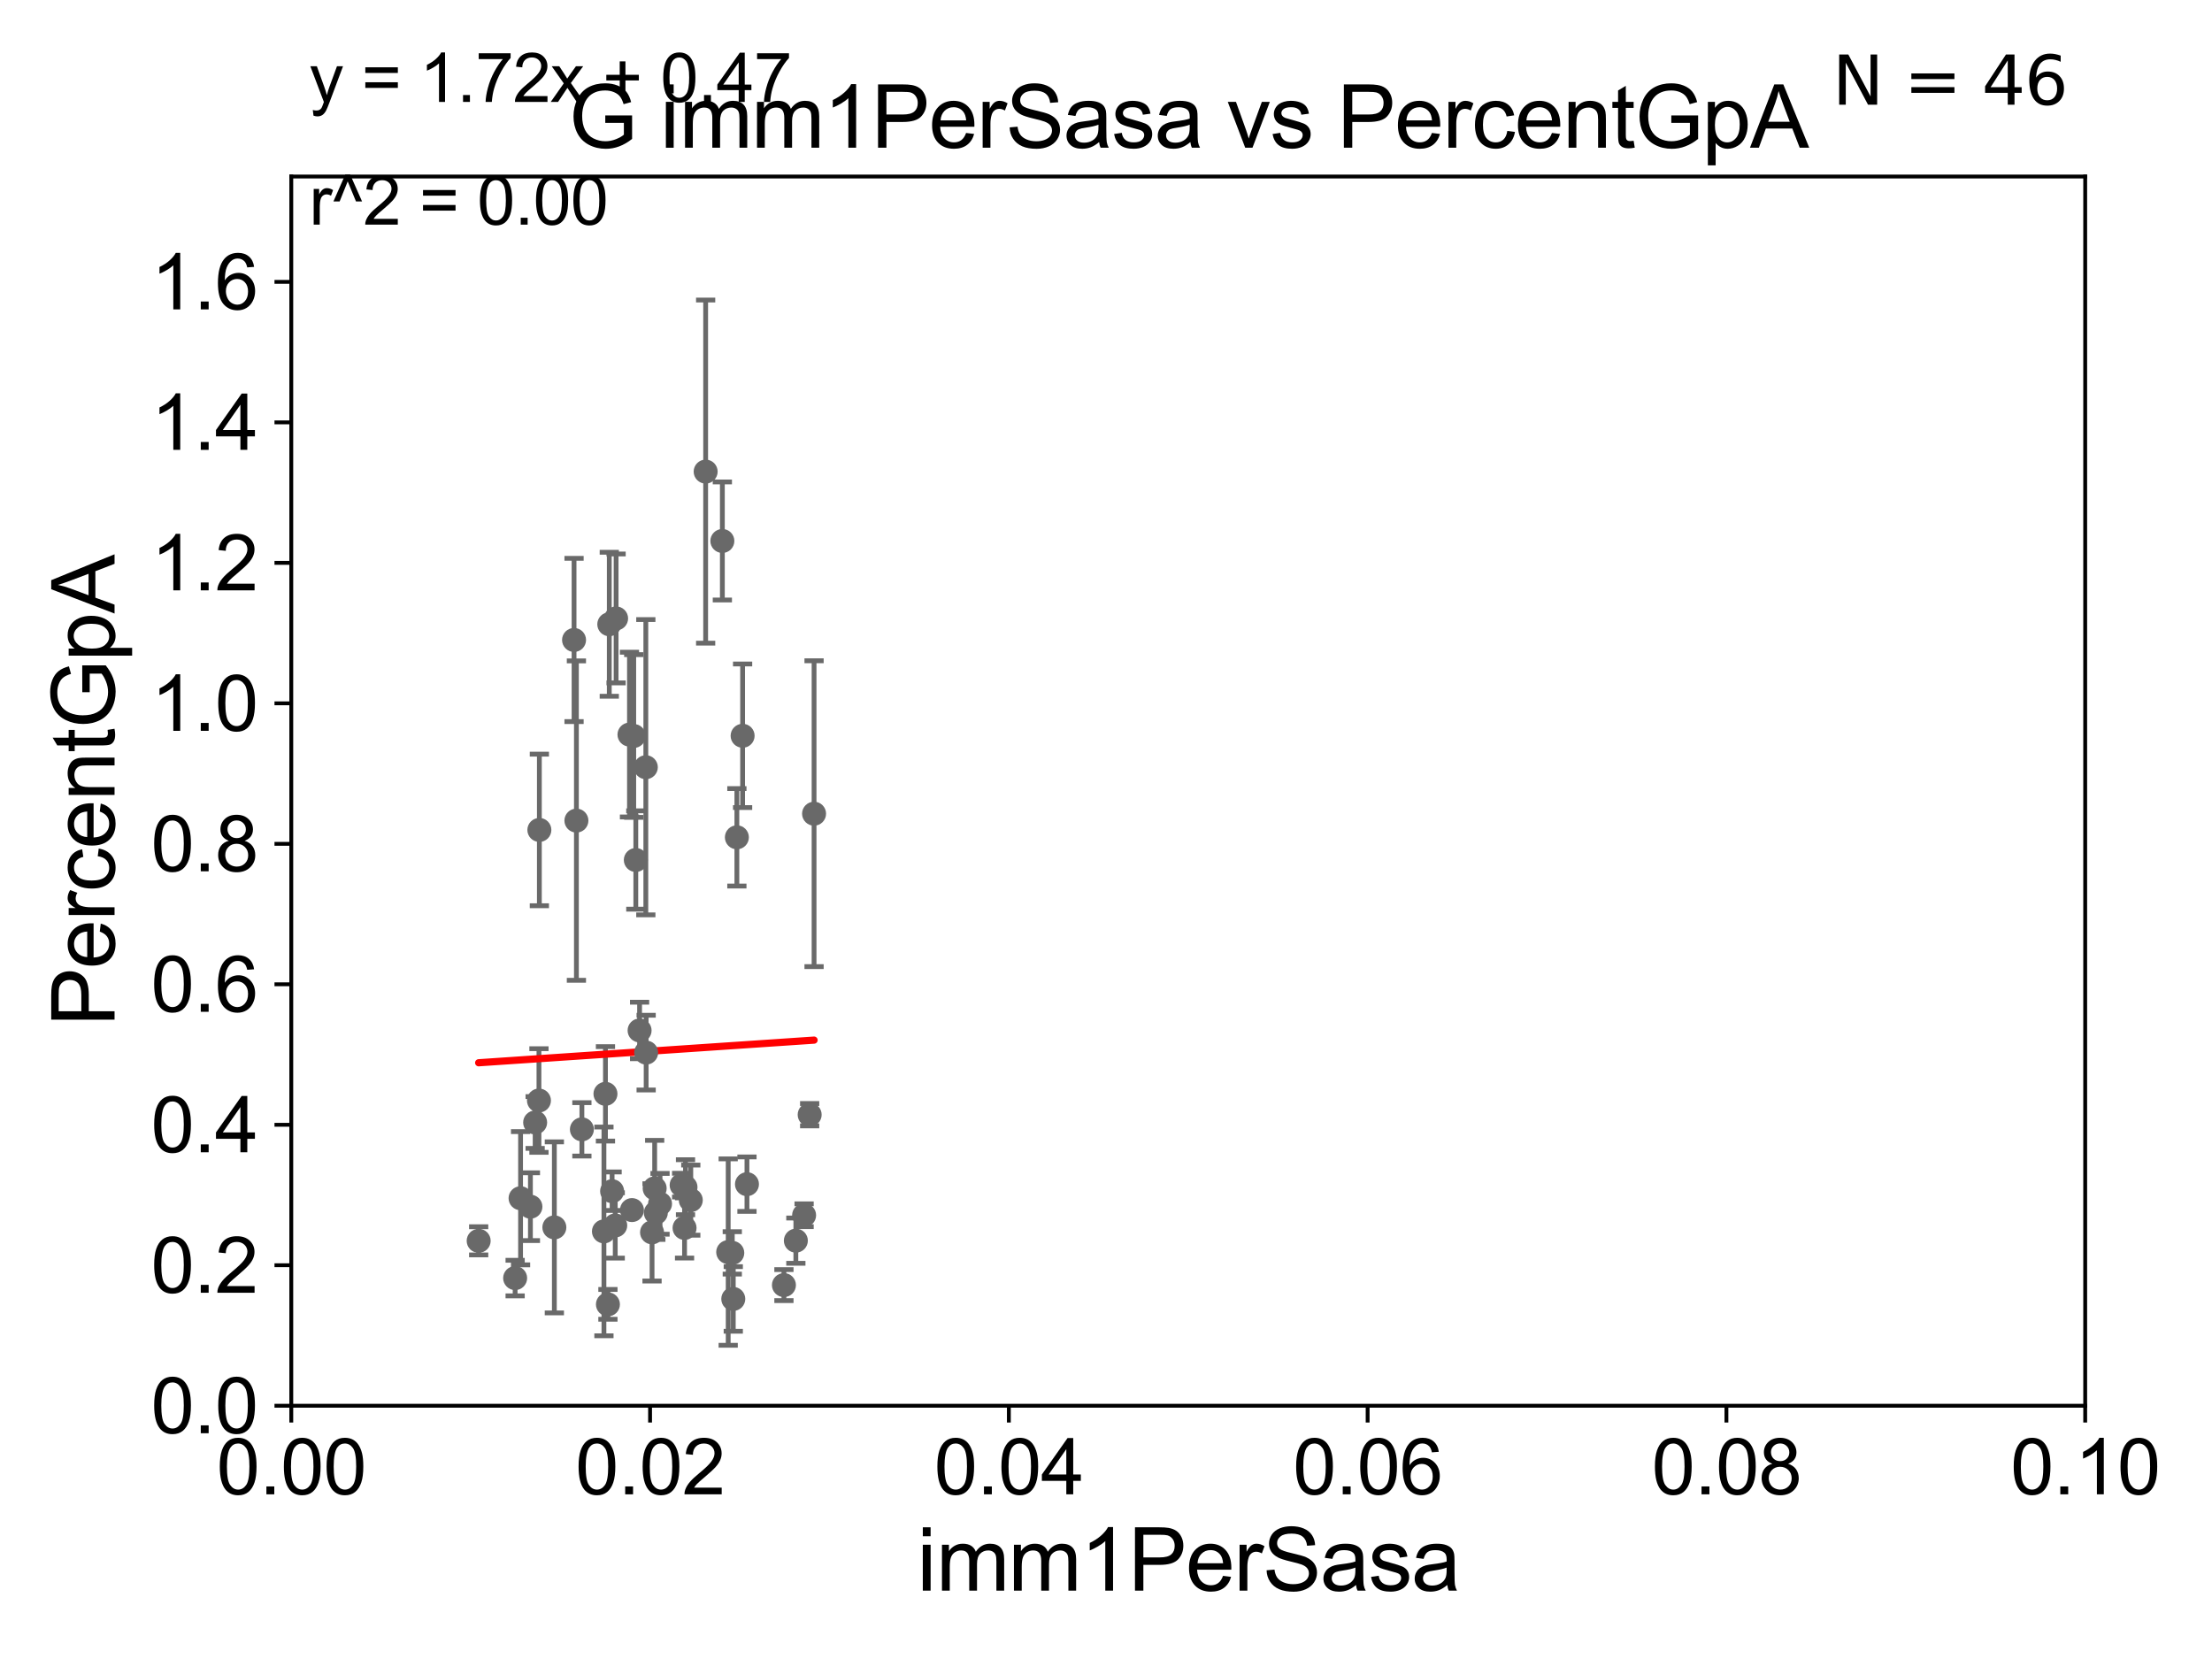 <?xml version="1.0" encoding="utf-8" standalone="no"?>
<!DOCTYPE svg PUBLIC "-//W3C//DTD SVG 1.1//EN"
  "http://www.w3.org/Graphics/SVG/1.1/DTD/svg11.dtd">
<svg xmlns:xlink="http://www.w3.org/1999/xlink" width="460.8pt" height="345.6pt" viewBox="0 0 460.8 345.6" xmlns="http://www.w3.org/2000/svg" version="1.1">
 <defs>
  <style type="text/css">*{stroke-linejoin: round; stroke-linecap: butt}</style>
 </defs>
 <g id="figure_1">
  <g id="patch_1">
   <path d="M 0 345.6 
L 460.8 345.6 
L 460.8 0 
L 0 0 
z
" style="fill: #ffffff"/>
  </g>
  <g id="axes_1">
   <g id="patch_2">
    <path d="M 60.68 292.84 
L 434.385 292.84 
L 434.385 36.775 
L 60.68 36.775 
z
" style="fill: #ffffff"/>
   </g>
   <g id="PathCollection_1">
    <defs>
     <path id="mc7052977a9" d="M 0 1.118 
C 0.297 1.118 0.581 1 0.791 0.791 
C 1 0.581 1.118 0.297 1.118 0 
C 1.118 -0.297 1 -0.581 0.791 -0.791 
C 0.581 -1 0.297 -1.118 0 -1.118 
C -0.297 -1.118 -0.581 -1 -0.791 -0.791 
C -1 -0.581 -1.118 -0.297 -1.118 0 
C -1.118 0.297 -1 0.581 -0.791 0.791 
C -0.581 1 -0.297 1.118 0 1.118 
z
" style="stroke: #696969"/>
    </defs>
    <g clip-path="url(#pa4dd2390b0)">
     <use xlink:href="#mc7052977a9" x="165.791" y="258.452" style="fill: #696969; stroke: #696969"/>
     <use xlink:href="#mc7052977a9" x="137.498" y="250.776" style="fill: #696969; stroke: #696969"/>
     <use xlink:href="#mc7052977a9" x="128.166" y="255.283" style="fill: #696969; stroke: #696969"/>
     <use xlink:href="#mc7052977a9" x="127.513" y="248.15" style="fill: #696969; stroke: #696969"/>
     <use xlink:href="#mc7052977a9" x="142.605" y="255.803" style="fill: #696969; stroke: #696969"/>
     <use xlink:href="#mc7052977a9" x="131.646" y="252.081" style="fill: #696969; stroke: #696969"/>
     <use xlink:href="#mc7052977a9" x="153.505" y="174.428" style="fill: #696969; stroke: #696969"/>
     <use xlink:href="#mc7052977a9" x="134.605" y="219.277" style="fill: #696969; stroke: #696969"/>
     <use xlink:href="#mc7052977a9" x="152.548" y="261.002" style="fill: #696969; stroke: #696969"/>
     <use xlink:href="#mc7052977a9" x="152.755" y="270.59" style="fill: #696969; stroke: #696969"/>
     <use xlink:href="#mc7052977a9" x="120.077" y="170.946" style="fill: #696969; stroke: #696969"/>
     <use xlink:href="#mc7052977a9" x="111.481" y="233.836" style="fill: #696969; stroke: #696969"/>
     <use xlink:href="#mc7052977a9" x="136.621" y="252.65" style="fill: #696969; stroke: #696969"/>
     <use xlink:href="#mc7052977a9" x="107.312" y="266.248" style="fill: #696969; stroke: #696969"/>
     <use xlink:href="#mc7052977a9" x="125.811" y="256.522" style="fill: #696969; stroke: #696969"/>
     <use xlink:href="#mc7052977a9" x="110.496" y="251.376" style="fill: #696969; stroke: #696969"/>
     <use xlink:href="#mc7052977a9" x="169.585" y="169.507" style="fill: #696969; stroke: #696969"/>
     <use xlink:href="#mc7052977a9" x="108.443" y="249.613" style="fill: #696969; stroke: #696969"/>
     <use xlink:href="#mc7052977a9" x="143.904" y="250.009" style="fill: #696969; stroke: #696969"/>
     <use xlink:href="#mc7052977a9" x="151.697" y="260.834" style="fill: #696969; stroke: #696969"/>
     <use xlink:href="#mc7052977a9" x="126.128" y="227.866" style="fill: #696969; stroke: #696969"/>
     <use xlink:href="#mc7052977a9" x="163.307" y="267.707" style="fill: #696969; stroke: #696969"/>
     <use xlink:href="#mc7052977a9" x="112.274" y="229.259" style="fill: #696969; stroke: #696969"/>
     <use xlink:href="#mc7052977a9" x="142.803" y="247.319" style="fill: #696969; stroke: #696969"/>
     <use xlink:href="#mc7052977a9" x="126.642" y="271.722" style="fill: #696969; stroke: #696969"/>
     <use xlink:href="#mc7052977a9" x="128.345" y="128.83" style="fill: #696969; stroke: #696969"/>
     <use xlink:href="#mc7052977a9" x="131.131" y="153.029" style="fill: #696969; stroke: #696969"/>
     <use xlink:href="#mc7052977a9" x="119.586" y="133.316" style="fill: #696969; stroke: #696969"/>
     <use xlink:href="#mc7052977a9" x="134.537" y="159.824" style="fill: #696969; stroke: #696969"/>
     <use xlink:href="#mc7052977a9" x="167.51" y="253.157" style="fill: #696969; stroke: #696969"/>
     <use xlink:href="#mc7052977a9" x="99.715" y="258.487" style="fill: #696969; stroke: #696969"/>
     <use xlink:href="#mc7052977a9" x="155.606" y="246.685" style="fill: #696969; stroke: #696969"/>
     <use xlink:href="#mc7052977a9" x="112.36" y="172.893" style="fill: #696969; stroke: #696969"/>
     <use xlink:href="#mc7052977a9" x="132.019" y="153.321" style="fill: #696969; stroke: #696969"/>
     <use xlink:href="#mc7052977a9" x="136.379" y="247.556" style="fill: #696969; stroke: #696969"/>
     <use xlink:href="#mc7052977a9" x="135.833" y="256.723" style="fill: #696969; stroke: #696969"/>
     <use xlink:href="#mc7052977a9" x="141.998" y="246.885" style="fill: #696969; stroke: #696969"/>
     <use xlink:href="#mc7052977a9" x="168.668" y="232.212" style="fill: #696969; stroke: #696969"/>
     <use xlink:href="#mc7052977a9" x="121.22" y="235.267" style="fill: #696969; stroke: #696969"/>
     <use xlink:href="#mc7052977a9" x="154.699" y="153.276" style="fill: #696969; stroke: #696969"/>
     <use xlink:href="#mc7052977a9" x="126.925" y="130.045" style="fill: #696969; stroke: #696969"/>
     <use xlink:href="#mc7052977a9" x="150.48" y="112.694" style="fill: #696969; stroke: #696969"/>
     <use xlink:href="#mc7052977a9" x="133.238" y="214.664" style="fill: #696969; stroke: #696969"/>
     <use xlink:href="#mc7052977a9" x="132.452" y="179.153" style="fill: #696969; stroke: #696969"/>
     <use xlink:href="#mc7052977a9" x="115.482" y="255.685" style="fill: #696969; stroke: #696969"/>
     <use xlink:href="#mc7052977a9" x="147" y="98.244" style="fill: #696969; stroke: #696969"/>
    </g>
   </g>
   <g id="matplotlib.axis_1">
    <g id="xtick_1">
     <g id="line2d_1">
      <defs>
       <path id="mb990fdc029" d="M 0 0 
L 0 3.5 
" style="stroke: #000000; stroke-width: 0.8"/>
      </defs>
      <g>
       <use xlink:href="#mb990fdc029" x="60.68" y="292.84" style="stroke: #000000; stroke-width: 0.8"/>
      </g>
     </g>
     <g id="text_1">
      <!-- 0.00 -->
      <g transform="translate(45.111 311.293)scale(0.16 -0.16)">
       <defs>
        <path id="ArialMT-30" d="M 266 2259 
Q 266 3072 433 3567 
Q 600 4063 929 4331 
Q 1259 4600 1759 4600 
Q 2128 4600 2406 4451 
Q 2684 4303 2865 4023 
Q 3047 3744 3150 3342 
Q 3253 2941 3253 2259 
Q 3253 1453 3087 958 
Q 2922 463 2592 192 
Q 2263 -78 1759 -78 
Q 1097 -78 719 397 
Q 266 969 266 2259 
z
M 844 2259 
Q 844 1131 1108 757 
Q 1372 384 1759 384 
Q 2147 384 2411 759 
Q 2675 1134 2675 2259 
Q 2675 3391 2411 3762 
Q 2147 4134 1753 4134 
Q 1366 4134 1134 3806 
Q 844 3388 844 2259 
z
" transform="scale(0.016)"/>
        <path id="ArialMT-2e" d="M 581 0 
L 581 641 
L 1222 641 
L 1222 0 
L 581 0 
z
" transform="scale(0.016)"/>
       </defs>
       <use xlink:href="#ArialMT-30"/>
       <use xlink:href="#ArialMT-2e" x="55.615"/>
       <use xlink:href="#ArialMT-30" x="83.398"/>
       <use xlink:href="#ArialMT-30" x="139.014"/>
      </g>
     </g>
    </g>
    <g id="xtick_2">
     <g id="line2d_2">
      <g>
       <use xlink:href="#mb990fdc029" x="135.421" y="292.84" style="stroke: #000000; stroke-width: 0.8"/>
      </g>
     </g>
     <g id="text_2">
      <!-- 0.02 -->
      <g transform="translate(119.852 311.293)scale(0.16 -0.16)">
       <defs>
        <path id="ArialMT-32" d="M 3222 541 
L 3222 0 
L 194 0 
Q 188 203 259 391 
Q 375 700 629 1000 
Q 884 1300 1366 1694 
Q 2113 2306 2375 2664 
Q 2638 3022 2638 3341 
Q 2638 3675 2398 3904 
Q 2159 4134 1775 4134 
Q 1369 4134 1125 3890 
Q 881 3647 878 3216 
L 300 3275 
Q 359 3922 746 4261 
Q 1134 4600 1788 4600 
Q 2447 4600 2831 4234 
Q 3216 3869 3216 3328 
Q 3216 3053 3103 2787 
Q 2991 2522 2730 2228 
Q 2469 1934 1863 1422 
Q 1356 997 1212 845 
Q 1069 694 975 541 
L 3222 541 
z
" transform="scale(0.016)"/>
       </defs>
       <use xlink:href="#ArialMT-30"/>
       <use xlink:href="#ArialMT-2e" x="55.615"/>
       <use xlink:href="#ArialMT-30" x="83.398"/>
       <use xlink:href="#ArialMT-32" x="139.014"/>
      </g>
     </g>
    </g>
    <g id="xtick_3">
     <g id="line2d_3">
      <g>
       <use xlink:href="#mb990fdc029" x="210.162" y="292.84" style="stroke: #000000; stroke-width: 0.8"/>
      </g>
     </g>
     <g id="text_3">
      <!-- 0.04 -->
      <g transform="translate(194.593 311.293)scale(0.16 -0.16)">
       <defs>
        <path id="ArialMT-34" d="M 2069 0 
L 2069 1097 
L 81 1097 
L 81 1613 
L 2172 4581 
L 2631 4581 
L 2631 1613 
L 3250 1613 
L 3250 1097 
L 2631 1097 
L 2631 0 
L 2069 0 
z
M 2069 1613 
L 2069 3678 
L 634 1613 
L 2069 1613 
z
" transform="scale(0.016)"/>
       </defs>
       <use xlink:href="#ArialMT-30"/>
       <use xlink:href="#ArialMT-2e" x="55.615"/>
       <use xlink:href="#ArialMT-30" x="83.398"/>
       <use xlink:href="#ArialMT-34" x="139.014"/>
      </g>
     </g>
    </g>
    <g id="xtick_4">
     <g id="line2d_4">
      <g>
       <use xlink:href="#mb990fdc029" x="284.903" y="292.84" style="stroke: #000000; stroke-width: 0.8"/>
      </g>
     </g>
     <g id="text_4">
      <!-- 0.06 -->
      <g transform="translate(269.334 311.293)scale(0.16 -0.16)">
       <defs>
        <path id="ArialMT-36" d="M 3184 3459 
L 2625 3416 
Q 2550 3747 2413 3897 
Q 2184 4138 1850 4138 
Q 1581 4138 1378 3988 
Q 1113 3794 959 3422 
Q 806 3050 800 2363 
Q 1003 2672 1297 2822 
Q 1591 2972 1913 2972 
Q 2475 2972 2870 2558 
Q 3266 2144 3266 1488 
Q 3266 1056 3080 686 
Q 2894 316 2569 119 
Q 2244 -78 1831 -78 
Q 1128 -78 684 439 
Q 241 956 241 2144 
Q 241 3472 731 4075 
Q 1159 4600 1884 4600 
Q 2425 4600 2770 4297 
Q 3116 3994 3184 3459 
z
M 888 1484 
Q 888 1194 1011 928 
Q 1134 663 1356 523 
Q 1578 384 1822 384 
Q 2178 384 2434 671 
Q 2691 959 2691 1453 
Q 2691 1928 2437 2201 
Q 2184 2475 1800 2475 
Q 1419 2475 1153 2201 
Q 888 1928 888 1484 
z
" transform="scale(0.016)"/>
       </defs>
       <use xlink:href="#ArialMT-30"/>
       <use xlink:href="#ArialMT-2e" x="55.615"/>
       <use xlink:href="#ArialMT-30" x="83.398"/>
       <use xlink:href="#ArialMT-36" x="139.014"/>
      </g>
     </g>
    </g>
    <g id="xtick_5">
     <g id="line2d_5">
      <g>
       <use xlink:href="#mb990fdc029" x="359.644" y="292.84" style="stroke: #000000; stroke-width: 0.8"/>
      </g>
     </g>
     <g id="text_5">
      <!-- 0.08 -->
      <g transform="translate(344.075 311.293)scale(0.16 -0.16)">
       <defs>
        <path id="ArialMT-38" d="M 1131 2484 
Q 781 2613 612 2850 
Q 444 3088 444 3419 
Q 444 3919 803 4259 
Q 1163 4600 1759 4600 
Q 2359 4600 2725 4251 
Q 3091 3903 3091 3403 
Q 3091 3084 2923 2848 
Q 2756 2613 2416 2484 
Q 2838 2347 3058 2040 
Q 3278 1734 3278 1309 
Q 3278 722 2862 322 
Q 2447 -78 1769 -78 
Q 1091 -78 675 323 
Q 259 725 259 1325 
Q 259 1772 486 2073 
Q 713 2375 1131 2484 
z
M 1019 3438 
Q 1019 3113 1228 2906 
Q 1438 2700 1772 2700 
Q 2097 2700 2305 2904 
Q 2513 3109 2513 3406 
Q 2513 3716 2298 3927 
Q 2084 4138 1766 4138 
Q 1444 4138 1231 3931 
Q 1019 3725 1019 3438 
z
M 838 1322 
Q 838 1081 952 856 
Q 1066 631 1291 507 
Q 1516 384 1775 384 
Q 2178 384 2440 643 
Q 2703 903 2703 1303 
Q 2703 1709 2433 1975 
Q 2163 2241 1756 2241 
Q 1359 2241 1098 1978 
Q 838 1716 838 1322 
z
" transform="scale(0.016)"/>
       </defs>
       <use xlink:href="#ArialMT-30"/>
       <use xlink:href="#ArialMT-2e" x="55.615"/>
       <use xlink:href="#ArialMT-30" x="83.398"/>
       <use xlink:href="#ArialMT-38" x="139.014"/>
      </g>
     </g>
    </g>
    <g id="xtick_6">
     <g id="line2d_6">
      <g>
       <use xlink:href="#mb990fdc029" x="434.385" y="292.84" style="stroke: #000000; stroke-width: 0.8"/>
      </g>
     </g>
     <g id="text_6">
      <!-- 0.10 -->
      <g transform="translate(418.816 311.293)scale(0.16 -0.16)">
       <defs>
        <path id="ArialMT-31" d="M 2384 0 
L 1822 0 
L 1822 3584 
Q 1619 3391 1289 3197 
Q 959 3003 697 2906 
L 697 3450 
Q 1169 3672 1522 3987 
Q 1875 4303 2022 4600 
L 2384 4600 
L 2384 0 
z
" transform="scale(0.016)"/>
       </defs>
       <use xlink:href="#ArialMT-30"/>
       <use xlink:href="#ArialMT-2e" x="55.615"/>
       <use xlink:href="#ArialMT-31" x="83.398"/>
       <use xlink:href="#ArialMT-30" x="139.014"/>
      </g>
     </g>
    </g>
    <g id="text_7">
     <!-- imm1PerSasa -->
     <g transform="translate(191.017 331.357)scale(0.18 -0.18)">
      <defs>
       <path id="ArialMT-69" d="M 425 3934 
L 425 4581 
L 988 4581 
L 988 3934 
L 425 3934 
z
M 425 0 
L 425 3319 
L 988 3319 
L 988 0 
L 425 0 
z
" transform="scale(0.016)"/>
       <path id="ArialMT-6d" d="M 422 0 
L 422 3319 
L 925 3319 
L 925 2853 
Q 1081 3097 1340 3245 
Q 1600 3394 1931 3394 
Q 2300 3394 2536 3241 
Q 2772 3088 2869 2813 
Q 3263 3394 3894 3394 
Q 4388 3394 4653 3120 
Q 4919 2847 4919 2278 
L 4919 0 
L 4359 0 
L 4359 2091 
Q 4359 2428 4304 2576 
Q 4250 2725 4106 2815 
Q 3963 2906 3769 2906 
Q 3419 2906 3187 2673 
Q 2956 2441 2956 1928 
L 2956 0 
L 2394 0 
L 2394 2156 
Q 2394 2531 2256 2718 
Q 2119 2906 1806 2906 
Q 1569 2906 1367 2781 
Q 1166 2656 1075 2415 
Q 984 2175 984 1722 
L 984 0 
L 422 0 
z
" transform="scale(0.016)"/>
       <path id="ArialMT-50" d="M 494 0 
L 494 4581 
L 2222 4581 
Q 2678 4581 2919 4538 
Q 3256 4481 3484 4323 
Q 3713 4166 3852 3881 
Q 3991 3597 3991 3256 
Q 3991 2672 3619 2267 
Q 3247 1863 2275 1863 
L 1100 1863 
L 1100 0 
L 494 0 
z
M 1100 2403 
L 2284 2403 
Q 2872 2403 3119 2622 
Q 3366 2841 3366 3238 
Q 3366 3525 3220 3729 
Q 3075 3934 2838 4000 
Q 2684 4041 2272 4041 
L 1100 4041 
L 1100 2403 
z
" transform="scale(0.016)"/>
       <path id="ArialMT-65" d="M 2694 1069 
L 3275 997 
Q 3138 488 2766 206 
Q 2394 -75 1816 -75 
Q 1088 -75 661 373 
Q 234 822 234 1631 
Q 234 2469 665 2931 
Q 1097 3394 1784 3394 
Q 2450 3394 2872 2941 
Q 3294 2488 3294 1666 
Q 3294 1616 3291 1516 
L 816 1516 
Q 847 969 1125 678 
Q 1403 388 1819 388 
Q 2128 388 2347 550 
Q 2566 713 2694 1069 
z
M 847 1978 
L 2700 1978 
Q 2663 2397 2488 2606 
Q 2219 2931 1791 2931 
Q 1403 2931 1139 2672 
Q 875 2413 847 1978 
z
" transform="scale(0.016)"/>
       <path id="ArialMT-72" d="M 416 0 
L 416 3319 
L 922 3319 
L 922 2816 
Q 1116 3169 1280 3281 
Q 1444 3394 1641 3394 
Q 1925 3394 2219 3213 
L 2025 2691 
Q 1819 2813 1613 2813 
Q 1428 2813 1281 2702 
Q 1134 2591 1072 2394 
Q 978 2094 978 1738 
L 978 0 
L 416 0 
z
" transform="scale(0.016)"/>
       <path id="ArialMT-53" d="M 288 1472 
L 859 1522 
Q 900 1178 1048 958 
Q 1197 738 1509 602 
Q 1822 466 2213 466 
Q 2559 466 2825 569 
Q 3091 672 3220 851 
Q 3350 1031 3350 1244 
Q 3350 1459 3225 1620 
Q 3100 1781 2813 1891 
Q 2628 1963 1997 2114 
Q 1366 2266 1113 2400 
Q 784 2572 623 2826 
Q 463 3081 463 3397 
Q 463 3744 659 4045 
Q 856 4347 1234 4503 
Q 1613 4659 2075 4659 
Q 2584 4659 2973 4495 
Q 3363 4331 3572 4012 
Q 3781 3694 3797 3291 
L 3216 3247 
Q 3169 3681 2898 3903 
Q 2628 4125 2100 4125 
Q 1550 4125 1298 3923 
Q 1047 3722 1047 3438 
Q 1047 3191 1225 3031 
Q 1400 2872 2139 2705 
Q 2878 2538 3153 2413 
Q 3553 2228 3743 1945 
Q 3934 1663 3934 1294 
Q 3934 928 3725 604 
Q 3516 281 3123 101 
Q 2731 -78 2241 -78 
Q 1619 -78 1198 103 
Q 778 284 539 648 
Q 300 1013 288 1472 
z
" transform="scale(0.016)"/>
       <path id="ArialMT-61" d="M 2588 409 
Q 2275 144 1986 34 
Q 1697 -75 1366 -75 
Q 819 -75 525 192 
Q 231 459 231 875 
Q 231 1119 342 1320 
Q 453 1522 633 1644 
Q 813 1766 1038 1828 
Q 1203 1872 1538 1913 
Q 2219 1994 2541 2106 
Q 2544 2222 2544 2253 
Q 2544 2597 2384 2738 
Q 2169 2928 1744 2928 
Q 1347 2928 1158 2789 
Q 969 2650 878 2297 
L 328 2372 
Q 403 2725 575 2942 
Q 747 3159 1072 3276 
Q 1397 3394 1825 3394 
Q 2250 3394 2515 3294 
Q 2781 3194 2906 3042 
Q 3031 2891 3081 2659 
Q 3109 2516 3109 2141 
L 3109 1391 
Q 3109 606 3145 398 
Q 3181 191 3288 0 
L 2700 0 
Q 2613 175 2588 409 
z
M 2541 1666 
Q 2234 1541 1622 1453 
Q 1275 1403 1131 1340 
Q 988 1278 909 1158 
Q 831 1038 831 891 
Q 831 666 1001 516 
Q 1172 366 1500 366 
Q 1825 366 2078 508 
Q 2331 650 2450 897 
Q 2541 1088 2541 1459 
L 2541 1666 
z
" transform="scale(0.016)"/>
       <path id="ArialMT-73" d="M 197 991 
L 753 1078 
Q 800 744 1014 566 
Q 1228 388 1613 388 
Q 2000 388 2187 545 
Q 2375 703 2375 916 
Q 2375 1106 2209 1216 
Q 2094 1291 1634 1406 
Q 1016 1563 777 1677 
Q 538 1791 414 1992 
Q 291 2194 291 2438 
Q 291 2659 392 2848 
Q 494 3038 669 3163 
Q 800 3259 1026 3326 
Q 1253 3394 1513 3394 
Q 1903 3394 2198 3281 
Q 2494 3169 2634 2976 
Q 2775 2784 2828 2463 
L 2278 2388 
Q 2241 2644 2061 2787 
Q 1881 2931 1553 2931 
Q 1166 2931 1000 2803 
Q 834 2675 834 2503 
Q 834 2394 903 2306 
Q 972 2216 1119 2156 
Q 1203 2125 1616 2013 
Q 2213 1853 2448 1751 
Q 2684 1650 2818 1456 
Q 2953 1263 2953 975 
Q 2953 694 2789 445 
Q 2625 197 2315 61 
Q 2006 -75 1616 -75 
Q 969 -75 630 194 
Q 291 463 197 991 
z
" transform="scale(0.016)"/>
      </defs>
      <use xlink:href="#ArialMT-69"/>
      <use xlink:href="#ArialMT-6d" x="22.217"/>
      <use xlink:href="#ArialMT-6d" x="105.518"/>
      <use xlink:href="#ArialMT-31" x="188.818"/>
      <use xlink:href="#ArialMT-50" x="244.434"/>
      <use xlink:href="#ArialMT-65" x="311.133"/>
      <use xlink:href="#ArialMT-72" x="366.748"/>
      <use xlink:href="#ArialMT-53" x="400.049"/>
      <use xlink:href="#ArialMT-61" x="466.748"/>
      <use xlink:href="#ArialMT-73" x="522.363"/>
      <use xlink:href="#ArialMT-61" x="572.363"/>
     </g>
    </g>
   </g>
   <g id="matplotlib.axis_2">
    <g id="ytick_1">
     <g id="line2d_7">
      <defs>
       <path id="mc64e85dc95" d="M 0 0 
L -3.5 0 
" style="stroke: #000000; stroke-width: 0.8"/>
      </defs>
      <g>
       <use xlink:href="#mc64e85dc95" x="60.68" y="292.84" style="stroke: #000000; stroke-width: 0.8"/>
      </g>
     </g>
     <g id="text_8">
      <!-- 0.0 -->
      <g transform="translate(31.44 298.566)scale(0.16 -0.16)">
       <use xlink:href="#ArialMT-30"/>
       <use xlink:href="#ArialMT-2e" x="55.615"/>
       <use xlink:href="#ArialMT-30" x="83.398"/>
      </g>
     </g>
    </g>
    <g id="ytick_2">
     <g id="line2d_8">
      <g>
       <use xlink:href="#mc64e85dc95" x="60.68" y="263.575" style="stroke: #000000; stroke-width: 0.8"/>
      </g>
     </g>
     <g id="text_9">
      <!-- 0.2 -->
      <g transform="translate(31.44 269.302)scale(0.16 -0.16)">
       <use xlink:href="#ArialMT-30"/>
       <use xlink:href="#ArialMT-2e" x="55.615"/>
       <use xlink:href="#ArialMT-32" x="83.398"/>
      </g>
     </g>
    </g>
    <g id="ytick_3">
     <g id="line2d_9">
      <g>
       <use xlink:href="#mc64e85dc95" x="60.68" y="234.311" style="stroke: #000000; stroke-width: 0.8"/>
      </g>
     </g>
     <g id="text_10">
      <!-- 0.4 -->
      <g transform="translate(31.44 240.037)scale(0.16 -0.16)">
       <use xlink:href="#ArialMT-30"/>
       <use xlink:href="#ArialMT-2e" x="55.615"/>
       <use xlink:href="#ArialMT-34" x="83.398"/>
      </g>
     </g>
    </g>
    <g id="ytick_4">
     <g id="line2d_10">
      <g>
       <use xlink:href="#mc64e85dc95" x="60.68" y="205.046" style="stroke: #000000; stroke-width: 0.8"/>
      </g>
     </g>
     <g id="text_11">
      <!-- 0.6 -->
      <g transform="translate(31.44 210.772)scale(0.16 -0.16)">
       <use xlink:href="#ArialMT-30"/>
       <use xlink:href="#ArialMT-2e" x="55.615"/>
       <use xlink:href="#ArialMT-36" x="83.398"/>
      </g>
     </g>
    </g>
    <g id="ytick_5">
     <g id="line2d_11">
      <g>
       <use xlink:href="#mc64e85dc95" x="60.68" y="175.782" style="stroke: #000000; stroke-width: 0.8"/>
      </g>
     </g>
     <g id="text_12">
      <!-- 0.8 -->
      <g transform="translate(31.44 181.508)scale(0.16 -0.16)">
       <use xlink:href="#ArialMT-30"/>
       <use xlink:href="#ArialMT-2e" x="55.615"/>
       <use xlink:href="#ArialMT-38" x="83.398"/>
      </g>
     </g>
    </g>
    <g id="ytick_6">
     <g id="line2d_12">
      <g>
       <use xlink:href="#mc64e85dc95" x="60.68" y="146.517" style="stroke: #000000; stroke-width: 0.8"/>
      </g>
     </g>
     <g id="text_13">
      <!-- 1.0 -->
      <g transform="translate(31.44 152.243)scale(0.16 -0.16)">
       <use xlink:href="#ArialMT-31"/>
       <use xlink:href="#ArialMT-2e" x="55.615"/>
       <use xlink:href="#ArialMT-30" x="83.398"/>
      </g>
     </g>
    </g>
    <g id="ytick_7">
     <g id="line2d_13">
      <g>
       <use xlink:href="#mc64e85dc95" x="60.68" y="117.252" style="stroke: #000000; stroke-width: 0.8"/>
      </g>
     </g>
     <g id="text_14">
      <!-- 1.2 -->
      <g transform="translate(31.44 122.979)scale(0.16 -0.16)">
       <use xlink:href="#ArialMT-31"/>
       <use xlink:href="#ArialMT-2e" x="55.615"/>
       <use xlink:href="#ArialMT-32" x="83.398"/>
      </g>
     </g>
    </g>
    <g id="ytick_8">
     <g id="line2d_14">
      <g>
       <use xlink:href="#mc64e85dc95" x="60.68" y="87.988" style="stroke: #000000; stroke-width: 0.8"/>
      </g>
     </g>
     <g id="text_15">
      <!-- 1.4 -->
      <g transform="translate(31.44 93.714)scale(0.16 -0.16)">
       <use xlink:href="#ArialMT-31"/>
       <use xlink:href="#ArialMT-2e" x="55.615"/>
       <use xlink:href="#ArialMT-34" x="83.398"/>
      </g>
     </g>
    </g>
    <g id="ytick_9">
     <g id="line2d_15">
      <g>
       <use xlink:href="#mc64e85dc95" x="60.68" y="58.723" style="stroke: #000000; stroke-width: 0.8"/>
      </g>
     </g>
     <g id="text_16">
      <!-- 1.6 -->
      <g transform="translate(31.44 64.45)scale(0.16 -0.16)">
       <use xlink:href="#ArialMT-31"/>
       <use xlink:href="#ArialMT-2e" x="55.615"/>
       <use xlink:href="#ArialMT-36" x="83.398"/>
      </g>
     </g>
    </g>
    <g id="text_17">
     <!-- PercentGpA -->
     <g transform="translate(23.863 213.831)rotate(-90)scale(0.18 -0.18)">
      <defs>
       <path id="ArialMT-63" d="M 2588 1216 
L 3141 1144 
Q 3050 572 2676 248 
Q 2303 -75 1759 -75 
Q 1078 -75 664 370 
Q 250 816 250 1647 
Q 250 2184 428 2587 
Q 606 2991 970 3192 
Q 1334 3394 1763 3394 
Q 2303 3394 2647 3120 
Q 2991 2847 3088 2344 
L 2541 2259 
Q 2463 2594 2264 2762 
Q 2066 2931 1784 2931 
Q 1359 2931 1093 2626 
Q 828 2322 828 1663 
Q 828 994 1084 691 
Q 1341 388 1753 388 
Q 2084 388 2306 591 
Q 2528 794 2588 1216 
z
" transform="scale(0.016)"/>
       <path id="ArialMT-6e" d="M 422 0 
L 422 3319 
L 928 3319 
L 928 2847 
Q 1294 3394 1984 3394 
Q 2284 3394 2536 3286 
Q 2788 3178 2913 3003 
Q 3038 2828 3088 2588 
Q 3119 2431 3119 2041 
L 3119 0 
L 2556 0 
L 2556 2019 
Q 2556 2363 2490 2533 
Q 2425 2703 2258 2804 
Q 2091 2906 1866 2906 
Q 1506 2906 1245 2678 
Q 984 2450 984 1813 
L 984 0 
L 422 0 
z
" transform="scale(0.016)"/>
       <path id="ArialMT-74" d="M 1650 503 
L 1731 6 
Q 1494 -44 1306 -44 
Q 1000 -44 831 53 
Q 663 150 594 308 
Q 525 466 525 972 
L 525 2881 
L 113 2881 
L 113 3319 
L 525 3319 
L 525 4141 
L 1084 4478 
L 1084 3319 
L 1650 3319 
L 1650 2881 
L 1084 2881 
L 1084 941 
Q 1084 700 1114 631 
Q 1144 563 1211 522 
Q 1278 481 1403 481 
Q 1497 481 1650 503 
z
" transform="scale(0.016)"/>
       <path id="ArialMT-47" d="M 2638 1797 
L 2638 2334 
L 4578 2338 
L 4578 638 
Q 4131 281 3656 101 
Q 3181 -78 2681 -78 
Q 2006 -78 1454 211 
Q 903 500 622 1047 
Q 341 1594 341 2269 
Q 341 2938 620 3517 
Q 900 4097 1425 4378 
Q 1950 4659 2634 4659 
Q 3131 4659 3532 4498 
Q 3934 4338 4162 4050 
Q 4391 3763 4509 3300 
L 3963 3150 
Q 3859 3500 3706 3700 
Q 3553 3900 3268 4020 
Q 2984 4141 2638 4141 
Q 2222 4141 1919 4014 
Q 1616 3888 1430 3681 
Q 1244 3475 1141 3228 
Q 966 2803 966 2306 
Q 966 1694 1177 1281 
Q 1388 869 1791 669 
Q 2194 469 2647 469 
Q 3041 469 3416 620 
Q 3791 772 3984 944 
L 3984 1797 
L 2638 1797 
z
" transform="scale(0.016)"/>
       <path id="ArialMT-70" d="M 422 -1272 
L 422 3319 
L 934 3319 
L 934 2888 
Q 1116 3141 1344 3267 
Q 1572 3394 1897 3394 
Q 2322 3394 2647 3175 
Q 2972 2956 3137 2557 
Q 3303 2159 3303 1684 
Q 3303 1175 3120 767 
Q 2938 359 2589 142 
Q 2241 -75 1856 -75 
Q 1575 -75 1351 44 
Q 1128 163 984 344 
L 984 -1272 
L 422 -1272 
z
M 931 1641 
Q 931 1000 1190 694 
Q 1450 388 1819 388 
Q 2194 388 2461 705 
Q 2728 1022 2728 1688 
Q 2728 2322 2467 2637 
Q 2206 2953 1844 2953 
Q 1484 2953 1207 2617 
Q 931 2281 931 1641 
z
" transform="scale(0.016)"/>
       <path id="ArialMT-41" d="M -9 0 
L 1750 4581 
L 2403 4581 
L 4278 0 
L 3588 0 
L 3053 1388 
L 1138 1388 
L 634 0 
L -9 0 
z
M 1313 1881 
L 2866 1881 
L 2388 3150 
Q 2169 3728 2063 4100 
Q 1975 3659 1816 3225 
L 1313 1881 
z
" transform="scale(0.016)"/>
      </defs>
      <use xlink:href="#ArialMT-50"/>
      <use xlink:href="#ArialMT-65" x="66.699"/>
      <use xlink:href="#ArialMT-72" x="122.314"/>
      <use xlink:href="#ArialMT-63" x="155.615"/>
      <use xlink:href="#ArialMT-65" x="205.615"/>
      <use xlink:href="#ArialMT-6e" x="261.23"/>
      <use xlink:href="#ArialMT-74" x="316.846"/>
      <use xlink:href="#ArialMT-47" x="344.629"/>
      <use xlink:href="#ArialMT-70" x="422.412"/>
      <use xlink:href="#ArialMT-41" x="478.027"/>
     </g>
    </g>
   </g>
   <g id="LineCollection_1">
    <path d="M 165.791 263.167 
L 165.791 253.737 
" clip-path="url(#pa4dd2390b0)" style="fill: none; stroke: #696969"/>
    <path d="M 137.498 257.105 
L 137.498 244.446 
" clip-path="url(#pa4dd2390b0)" style="fill: none; stroke: #696969"/>
    <path d="M 128.166 262.089 
L 128.166 248.477 
" clip-path="url(#pa4dd2390b0)" style="fill: none; stroke: #696969"/>
    <path d="M 127.513 252.161 
L 127.513 244.14 
" clip-path="url(#pa4dd2390b0)" style="fill: none; stroke: #696969"/>
    <path d="M 142.605 262.07 
L 142.605 249.537 
" clip-path="url(#pa4dd2390b0)" style="fill: none; stroke: #696969"/>
    <path d="M 131.646 253.009 
L 131.646 251.154 
" clip-path="url(#pa4dd2390b0)" style="fill: none; stroke: #696969"/>
    <path d="M 153.505 184.578 
L 153.505 164.278 
" clip-path="url(#pa4dd2390b0)" style="fill: none; stroke: #696969"/>
    <path d="M 134.605 227.063 
L 134.605 211.491 
" clip-path="url(#pa4dd2390b0)" style="fill: none; stroke: #696969"/>
    <path d="M 152.548 265.417 
L 152.548 256.587 
" clip-path="url(#pa4dd2390b0)" style="fill: none; stroke: #696969"/>
    <path d="M 152.755 277.318 
L 152.755 263.863 
" clip-path="url(#pa4dd2390b0)" style="fill: none; stroke: #696969"/>
    <path d="M 120.077 204.216 
L 120.077 137.675 
" clip-path="url(#pa4dd2390b0)" style="fill: none; stroke: #696969"/>
    <path d="M 111.481 239.232 
L 111.481 228.441 
" clip-path="url(#pa4dd2390b0)" style="fill: none; stroke: #696969"/>
    <path d="M 136.621 258.203 
L 136.621 247.098 
" clip-path="url(#pa4dd2390b0)" style="fill: none; stroke: #696969"/>
    <path d="M 107.312 269.956 
L 107.312 262.541 
" clip-path="url(#pa4dd2390b0)" style="fill: none; stroke: #696969"/>
    <path d="M 125.811 278.265 
L 125.811 234.779 
" clip-path="url(#pa4dd2390b0)" style="fill: none; stroke: #696969"/>
    <path d="M 110.496 258.437 
L 110.496 244.315 
" clip-path="url(#pa4dd2390b0)" style="fill: none; stroke: #696969"/>
    <path d="M 169.585 201.362 
L 169.585 137.652 
" clip-path="url(#pa4dd2390b0)" style="fill: none; stroke: #696969"/>
    <path d="M 108.443 263.493 
L 108.443 235.733 
" clip-path="url(#pa4dd2390b0)" style="fill: none; stroke: #696969"/>
    <path d="M 143.904 257.312 
L 143.904 242.705 
" clip-path="url(#pa4dd2390b0)" style="fill: none; stroke: #696969"/>
    <path d="M 151.697 280.25 
L 151.697 241.418 
" clip-path="url(#pa4dd2390b0)" style="fill: none; stroke: #696969"/>
    <path d="M 126.128 237.702 
L 126.128 218.03 
" clip-path="url(#pa4dd2390b0)" style="fill: none; stroke: #696969"/>
    <path d="M 163.307 270.937 
L 163.307 264.478 
" clip-path="url(#pa4dd2390b0)" style="fill: none; stroke: #696969"/>
    <path d="M 112.274 240.051 
L 112.274 218.466 
" clip-path="url(#pa4dd2390b0)" style="fill: none; stroke: #696969"/>
    <path d="M 142.803 253.048 
L 142.803 241.591 
" clip-path="url(#pa4dd2390b0)" style="fill: none; stroke: #696969"/>
    <path d="M 126.642 274.828 
L 126.642 268.615 
" clip-path="url(#pa4dd2390b0)" style="fill: none; stroke: #696969"/>
    <path d="M 128.345 142.256 
L 128.345 115.404 
" clip-path="url(#pa4dd2390b0)" style="fill: none; stroke: #696969"/>
    <path d="M 131.131 170.188 
L 131.131 135.87 
" clip-path="url(#pa4dd2390b0)" style="fill: none; stroke: #696969"/>
    <path d="M 119.586 150.319 
L 119.586 116.313 
" clip-path="url(#pa4dd2390b0)" style="fill: none; stroke: #696969"/>
    <path d="M 134.537 190.579 
L 134.537 129.068 
" clip-path="url(#pa4dd2390b0)" style="fill: none; stroke: #696969"/>
    <path d="M 167.51 255.535 
L 167.51 250.779 
" clip-path="url(#pa4dd2390b0)" style="fill: none; stroke: #696969"/>
    <path d="M 99.715 261.421 
L 99.715 255.553 
" clip-path="url(#pa4dd2390b0)" style="fill: none; stroke: #696969"/>
    <path d="M 155.606 252.356 
L 155.606 241.013 
" clip-path="url(#pa4dd2390b0)" style="fill: none; stroke: #696969"/>
    <path d="M 112.36 188.684 
L 112.36 157.102 
" clip-path="url(#pa4dd2390b0)" style="fill: none; stroke: #696969"/>
    <path d="M 132.019 170.269 
L 132.019 136.372 
" clip-path="url(#pa4dd2390b0)" style="fill: none; stroke: #696969"/>
    <path d="M 136.379 257.55 
L 136.379 237.562 
" clip-path="url(#pa4dd2390b0)" style="fill: none; stroke: #696969"/>
    <path d="M 135.833 266.86 
L 135.833 246.586 
" clip-path="url(#pa4dd2390b0)" style="fill: none; stroke: #696969"/>
    <path d="M 141.998 249.355 
L 141.998 244.416 
" clip-path="url(#pa4dd2390b0)" style="fill: none; stroke: #696969"/>
    <path d="M 168.668 234.539 
L 168.668 229.884 
" clip-path="url(#pa4dd2390b0)" style="fill: none; stroke: #696969"/>
    <path d="M 121.22 240.826 
L 121.22 229.709 
" clip-path="url(#pa4dd2390b0)" style="fill: none; stroke: #696969"/>
    <path d="M 154.699 168.229 
L 154.699 138.323 
" clip-path="url(#pa4dd2390b0)" style="fill: none; stroke: #696969"/>
    <path d="M 126.925 145.04 
L 126.925 115.05 
" clip-path="url(#pa4dd2390b0)" style="fill: none; stroke: #696969"/>
    <path d="M 150.48 124.987 
L 150.48 100.401 
" clip-path="url(#pa4dd2390b0)" style="fill: none; stroke: #696969"/>
    <path d="M 133.238 220.552 
L 133.238 208.777 
" clip-path="url(#pa4dd2390b0)" style="fill: none; stroke: #696969"/>
    <path d="M 132.452 189.393 
L 132.452 168.912 
" clip-path="url(#pa4dd2390b0)" style="fill: none; stroke: #696969"/>
    <path d="M 115.482 273.5 
L 115.482 237.871 
" clip-path="url(#pa4dd2390b0)" style="fill: none; stroke: #696969"/>
    <path d="M 147 133.986 
L 147 62.503 
" clip-path="url(#pa4dd2390b0)" style="fill: none; stroke: #696969"/>
   </g>
   <g id="line2d_16">
    <defs>
     <path id="mf8c7edbe3d" d="M 2 0 
L -2 -0 
" style="stroke: #696969"/>
    </defs>
    <g clip-path="url(#pa4dd2390b0)">
     <use xlink:href="#mf8c7edbe3d" x="165.791" y="263.167" style="fill: #696969; stroke: #696969"/>
     <use xlink:href="#mf8c7edbe3d" x="137.498" y="257.105" style="fill: #696969; stroke: #696969"/>
     <use xlink:href="#mf8c7edbe3d" x="128.166" y="262.089" style="fill: #696969; stroke: #696969"/>
     <use xlink:href="#mf8c7edbe3d" x="127.513" y="252.161" style="fill: #696969; stroke: #696969"/>
     <use xlink:href="#mf8c7edbe3d" x="142.605" y="262.07" style="fill: #696969; stroke: #696969"/>
     <use xlink:href="#mf8c7edbe3d" x="131.646" y="253.009" style="fill: #696969; stroke: #696969"/>
     <use xlink:href="#mf8c7edbe3d" x="153.505" y="184.578" style="fill: #696969; stroke: #696969"/>
     <use xlink:href="#mf8c7edbe3d" x="134.605" y="227.063" style="fill: #696969; stroke: #696969"/>
     <use xlink:href="#mf8c7edbe3d" x="152.548" y="265.417" style="fill: #696969; stroke: #696969"/>
     <use xlink:href="#mf8c7edbe3d" x="152.755" y="277.318" style="fill: #696969; stroke: #696969"/>
     <use xlink:href="#mf8c7edbe3d" x="120.077" y="204.216" style="fill: #696969; stroke: #696969"/>
     <use xlink:href="#mf8c7edbe3d" x="111.481" y="239.232" style="fill: #696969; stroke: #696969"/>
     <use xlink:href="#mf8c7edbe3d" x="136.621" y="258.203" style="fill: #696969; stroke: #696969"/>
     <use xlink:href="#mf8c7edbe3d" x="107.312" y="269.956" style="fill: #696969; stroke: #696969"/>
     <use xlink:href="#mf8c7edbe3d" x="125.811" y="278.265" style="fill: #696969; stroke: #696969"/>
     <use xlink:href="#mf8c7edbe3d" x="110.496" y="258.437" style="fill: #696969; stroke: #696969"/>
     <use xlink:href="#mf8c7edbe3d" x="169.585" y="201.362" style="fill: #696969; stroke: #696969"/>
     <use xlink:href="#mf8c7edbe3d" x="108.443" y="263.493" style="fill: #696969; stroke: #696969"/>
     <use xlink:href="#mf8c7edbe3d" x="143.904" y="257.312" style="fill: #696969; stroke: #696969"/>
     <use xlink:href="#mf8c7edbe3d" x="151.697" y="280.25" style="fill: #696969; stroke: #696969"/>
     <use xlink:href="#mf8c7edbe3d" x="126.128" y="237.702" style="fill: #696969; stroke: #696969"/>
     <use xlink:href="#mf8c7edbe3d" x="163.307" y="270.937" style="fill: #696969; stroke: #696969"/>
     <use xlink:href="#mf8c7edbe3d" x="112.274" y="240.051" style="fill: #696969; stroke: #696969"/>
     <use xlink:href="#mf8c7edbe3d" x="142.803" y="253.048" style="fill: #696969; stroke: #696969"/>
     <use xlink:href="#mf8c7edbe3d" x="126.642" y="274.828" style="fill: #696969; stroke: #696969"/>
     <use xlink:href="#mf8c7edbe3d" x="128.345" y="142.256" style="fill: #696969; stroke: #696969"/>
     <use xlink:href="#mf8c7edbe3d" x="131.131" y="170.188" style="fill: #696969; stroke: #696969"/>
     <use xlink:href="#mf8c7edbe3d" x="119.586" y="150.319" style="fill: #696969; stroke: #696969"/>
     <use xlink:href="#mf8c7edbe3d" x="134.537" y="190.579" style="fill: #696969; stroke: #696969"/>
     <use xlink:href="#mf8c7edbe3d" x="167.51" y="255.535" style="fill: #696969; stroke: #696969"/>
     <use xlink:href="#mf8c7edbe3d" x="99.715" y="261.421" style="fill: #696969; stroke: #696969"/>
     <use xlink:href="#mf8c7edbe3d" x="155.606" y="252.356" style="fill: #696969; stroke: #696969"/>
     <use xlink:href="#mf8c7edbe3d" x="112.36" y="188.684" style="fill: #696969; stroke: #696969"/>
     <use xlink:href="#mf8c7edbe3d" x="132.019" y="170.269" style="fill: #696969; stroke: #696969"/>
     <use xlink:href="#mf8c7edbe3d" x="136.379" y="257.55" style="fill: #696969; stroke: #696969"/>
     <use xlink:href="#mf8c7edbe3d" x="135.833" y="266.86" style="fill: #696969; stroke: #696969"/>
     <use xlink:href="#mf8c7edbe3d" x="141.998" y="249.355" style="fill: #696969; stroke: #696969"/>
     <use xlink:href="#mf8c7edbe3d" x="168.668" y="234.539" style="fill: #696969; stroke: #696969"/>
     <use xlink:href="#mf8c7edbe3d" x="121.22" y="240.826" style="fill: #696969; stroke: #696969"/>
     <use xlink:href="#mf8c7edbe3d" x="154.699" y="168.229" style="fill: #696969; stroke: #696969"/>
     <use xlink:href="#mf8c7edbe3d" x="126.925" y="145.04" style="fill: #696969; stroke: #696969"/>
     <use xlink:href="#mf8c7edbe3d" x="150.48" y="124.987" style="fill: #696969; stroke: #696969"/>
     <use xlink:href="#mf8c7edbe3d" x="133.238" y="220.552" style="fill: #696969; stroke: #696969"/>
     <use xlink:href="#mf8c7edbe3d" x="132.452" y="189.393" style="fill: #696969; stroke: #696969"/>
     <use xlink:href="#mf8c7edbe3d" x="115.482" y="273.5" style="fill: #696969; stroke: #696969"/>
     <use xlink:href="#mf8c7edbe3d" x="147" y="133.986" style="fill: #696969; stroke: #696969"/>
    </g>
   </g>
   <g id="line2d_17">
    <g clip-path="url(#pa4dd2390b0)">
     <use xlink:href="#mf8c7edbe3d" x="165.791" y="253.737" style="fill: #696969; stroke: #696969"/>
     <use xlink:href="#mf8c7edbe3d" x="137.498" y="244.446" style="fill: #696969; stroke: #696969"/>
     <use xlink:href="#mf8c7edbe3d" x="128.166" y="248.477" style="fill: #696969; stroke: #696969"/>
     <use xlink:href="#mf8c7edbe3d" x="127.513" y="244.14" style="fill: #696969; stroke: #696969"/>
     <use xlink:href="#mf8c7edbe3d" x="142.605" y="249.537" style="fill: #696969; stroke: #696969"/>
     <use xlink:href="#mf8c7edbe3d" x="131.646" y="251.154" style="fill: #696969; stroke: #696969"/>
     <use xlink:href="#mf8c7edbe3d" x="153.505" y="164.278" style="fill: #696969; stroke: #696969"/>
     <use xlink:href="#mf8c7edbe3d" x="134.605" y="211.491" style="fill: #696969; stroke: #696969"/>
     <use xlink:href="#mf8c7edbe3d" x="152.548" y="256.587" style="fill: #696969; stroke: #696969"/>
     <use xlink:href="#mf8c7edbe3d" x="152.755" y="263.863" style="fill: #696969; stroke: #696969"/>
     <use xlink:href="#mf8c7edbe3d" x="120.077" y="137.675" style="fill: #696969; stroke: #696969"/>
     <use xlink:href="#mf8c7edbe3d" x="111.481" y="228.441" style="fill: #696969; stroke: #696969"/>
     <use xlink:href="#mf8c7edbe3d" x="136.621" y="247.098" style="fill: #696969; stroke: #696969"/>
     <use xlink:href="#mf8c7edbe3d" x="107.312" y="262.541" style="fill: #696969; stroke: #696969"/>
     <use xlink:href="#mf8c7edbe3d" x="125.811" y="234.779" style="fill: #696969; stroke: #696969"/>
     <use xlink:href="#mf8c7edbe3d" x="110.496" y="244.315" style="fill: #696969; stroke: #696969"/>
     <use xlink:href="#mf8c7edbe3d" x="169.585" y="137.652" style="fill: #696969; stroke: #696969"/>
     <use xlink:href="#mf8c7edbe3d" x="108.443" y="235.733" style="fill: #696969; stroke: #696969"/>
     <use xlink:href="#mf8c7edbe3d" x="143.904" y="242.705" style="fill: #696969; stroke: #696969"/>
     <use xlink:href="#mf8c7edbe3d" x="151.697" y="241.418" style="fill: #696969; stroke: #696969"/>
     <use xlink:href="#mf8c7edbe3d" x="126.128" y="218.03" style="fill: #696969; stroke: #696969"/>
     <use xlink:href="#mf8c7edbe3d" x="163.307" y="264.478" style="fill: #696969; stroke: #696969"/>
     <use xlink:href="#mf8c7edbe3d" x="112.274" y="218.466" style="fill: #696969; stroke: #696969"/>
     <use xlink:href="#mf8c7edbe3d" x="142.803" y="241.591" style="fill: #696969; stroke: #696969"/>
     <use xlink:href="#mf8c7edbe3d" x="126.642" y="268.615" style="fill: #696969; stroke: #696969"/>
     <use xlink:href="#mf8c7edbe3d" x="128.345" y="115.404" style="fill: #696969; stroke: #696969"/>
     <use xlink:href="#mf8c7edbe3d" x="131.131" y="135.87" style="fill: #696969; stroke: #696969"/>
     <use xlink:href="#mf8c7edbe3d" x="119.586" y="116.313" style="fill: #696969; stroke: #696969"/>
     <use xlink:href="#mf8c7edbe3d" x="134.537" y="129.068" style="fill: #696969; stroke: #696969"/>
     <use xlink:href="#mf8c7edbe3d" x="167.51" y="250.779" style="fill: #696969; stroke: #696969"/>
     <use xlink:href="#mf8c7edbe3d" x="99.715" y="255.553" style="fill: #696969; stroke: #696969"/>
     <use xlink:href="#mf8c7edbe3d" x="155.606" y="241.013" style="fill: #696969; stroke: #696969"/>
     <use xlink:href="#mf8c7edbe3d" x="112.36" y="157.102" style="fill: #696969; stroke: #696969"/>
     <use xlink:href="#mf8c7edbe3d" x="132.019" y="136.372" style="fill: #696969; stroke: #696969"/>
     <use xlink:href="#mf8c7edbe3d" x="136.379" y="237.562" style="fill: #696969; stroke: #696969"/>
     <use xlink:href="#mf8c7edbe3d" x="135.833" y="246.586" style="fill: #696969; stroke: #696969"/>
     <use xlink:href="#mf8c7edbe3d" x="141.998" y="244.416" style="fill: #696969; stroke: #696969"/>
     <use xlink:href="#mf8c7edbe3d" x="168.668" y="229.884" style="fill: #696969; stroke: #696969"/>
     <use xlink:href="#mf8c7edbe3d" x="121.22" y="229.709" style="fill: #696969; stroke: #696969"/>
     <use xlink:href="#mf8c7edbe3d" x="154.699" y="138.323" style="fill: #696969; stroke: #696969"/>
     <use xlink:href="#mf8c7edbe3d" x="126.925" y="115.05" style="fill: #696969; stroke: #696969"/>
     <use xlink:href="#mf8c7edbe3d" x="150.48" y="100.401" style="fill: #696969; stroke: #696969"/>
     <use xlink:href="#mf8c7edbe3d" x="133.238" y="208.777" style="fill: #696969; stroke: #696969"/>
     <use xlink:href="#mf8c7edbe3d" x="132.452" y="168.912" style="fill: #696969; stroke: #696969"/>
     <use xlink:href="#mf8c7edbe3d" x="115.482" y="237.871" style="fill: #696969; stroke: #696969"/>
     <use xlink:href="#mf8c7edbe3d" x="147" y="62.503" style="fill: #696969; stroke: #696969"/>
    </g>
   </g>
   <g id="line2d_18">
    <path d="M 165.791 216.931 
L 137.498 218.841 
L 128.166 219.471 
L 127.513 219.515 
L 142.605 218.496 
L 131.646 219.236 
L 153.505 217.76 
L 134.605 219.036 
L 152.548 217.825 
L 152.755 217.811 
L 120.077 220.017 
L 111.481 220.597 
L 136.621 218.9 
L 107.312 220.879 
L 125.811 219.63 
L 110.496 220.664 
L 169.585 216.675 
L 108.443 220.802 
L 143.904 218.409 
L 151.697 217.882 
L 126.128 219.609 
L 163.307 217.099 
L 112.274 220.544 
L 142.803 218.483 
L 126.642 219.574 
L 128.345 219.459 
L 131.131 219.271 
L 119.586 220.05 
L 134.537 219.041 
L 167.51 216.815 
L 99.715 221.392 
L 155.606 217.619 
L 112.36 220.538 
L 132.019 219.211 
L 136.379 218.917 
L 135.833 218.953 
L 141.998 218.537 
L 168.668 216.737 
L 121.22 219.94 
L 154.699 217.68 
L 126.925 219.555 
L 150.48 217.965 
L 133.238 219.129 
L 132.452 219.182 
L 115.482 220.327 
L 147 218.2 
" clip-path="url(#pa4dd2390b0)" style="fill: none; stroke: #ff0000; stroke-width: 1.5; stroke-linecap: square"/>
   </g>
   <g id="line2d_19">
    <defs>
     <path id="m4d53c2685e" d="M 0 2 
C 0.53 2 1.039 1.789 1.414 1.414 
C 1.789 1.039 2 0.53 2 0 
C 2 -0.53 1.789 -1.039 1.414 -1.414 
C 1.039 -1.789 0.53 -2 0 -2 
C -0.53 -2 -1.039 -1.789 -1.414 -1.414 
C -1.789 -1.039 -2 -0.53 -2 0 
C -2 0.53 -1.789 1.039 -1.414 1.414 
C -1.039 1.789 -0.53 2 0 2 
z
" style="stroke: #696969"/>
    </defs>
    <g clip-path="url(#pa4dd2390b0)">
     <use xlink:href="#m4d53c2685e" x="165.791" y="258.452" style="fill: #696969; stroke: #696969"/>
     <use xlink:href="#m4d53c2685e" x="137.498" y="250.776" style="fill: #696969; stroke: #696969"/>
     <use xlink:href="#m4d53c2685e" x="128.166" y="255.283" style="fill: #696969; stroke: #696969"/>
     <use xlink:href="#m4d53c2685e" x="127.513" y="248.15" style="fill: #696969; stroke: #696969"/>
     <use xlink:href="#m4d53c2685e" x="142.605" y="255.803" style="fill: #696969; stroke: #696969"/>
     <use xlink:href="#m4d53c2685e" x="131.646" y="252.081" style="fill: #696969; stroke: #696969"/>
     <use xlink:href="#m4d53c2685e" x="153.505" y="174.428" style="fill: #696969; stroke: #696969"/>
     <use xlink:href="#m4d53c2685e" x="134.605" y="219.277" style="fill: #696969; stroke: #696969"/>
     <use xlink:href="#m4d53c2685e" x="152.548" y="261.002" style="fill: #696969; stroke: #696969"/>
     <use xlink:href="#m4d53c2685e" x="152.755" y="270.59" style="fill: #696969; stroke: #696969"/>
     <use xlink:href="#m4d53c2685e" x="120.077" y="170.946" style="fill: #696969; stroke: #696969"/>
     <use xlink:href="#m4d53c2685e" x="111.481" y="233.836" style="fill: #696969; stroke: #696969"/>
     <use xlink:href="#m4d53c2685e" x="136.621" y="252.65" style="fill: #696969; stroke: #696969"/>
     <use xlink:href="#m4d53c2685e" x="107.312" y="266.248" style="fill: #696969; stroke: #696969"/>
     <use xlink:href="#m4d53c2685e" x="125.811" y="256.522" style="fill: #696969; stroke: #696969"/>
     <use xlink:href="#m4d53c2685e" x="110.496" y="251.376" style="fill: #696969; stroke: #696969"/>
     <use xlink:href="#m4d53c2685e" x="169.585" y="169.507" style="fill: #696969; stroke: #696969"/>
     <use xlink:href="#m4d53c2685e" x="108.443" y="249.613" style="fill: #696969; stroke: #696969"/>
     <use xlink:href="#m4d53c2685e" x="143.904" y="250.009" style="fill: #696969; stroke: #696969"/>
     <use xlink:href="#m4d53c2685e" x="151.697" y="260.834" style="fill: #696969; stroke: #696969"/>
     <use xlink:href="#m4d53c2685e" x="126.128" y="227.866" style="fill: #696969; stroke: #696969"/>
     <use xlink:href="#m4d53c2685e" x="163.307" y="267.707" style="fill: #696969; stroke: #696969"/>
     <use xlink:href="#m4d53c2685e" x="112.274" y="229.259" style="fill: #696969; stroke: #696969"/>
     <use xlink:href="#m4d53c2685e" x="142.803" y="247.319" style="fill: #696969; stroke: #696969"/>
     <use xlink:href="#m4d53c2685e" x="126.642" y="271.722" style="fill: #696969; stroke: #696969"/>
     <use xlink:href="#m4d53c2685e" x="128.345" y="128.83" style="fill: #696969; stroke: #696969"/>
     <use xlink:href="#m4d53c2685e" x="131.131" y="153.029" style="fill: #696969; stroke: #696969"/>
     <use xlink:href="#m4d53c2685e" x="119.586" y="133.316" style="fill: #696969; stroke: #696969"/>
     <use xlink:href="#m4d53c2685e" x="134.537" y="159.824" style="fill: #696969; stroke: #696969"/>
     <use xlink:href="#m4d53c2685e" x="167.51" y="253.157" style="fill: #696969; stroke: #696969"/>
     <use xlink:href="#m4d53c2685e" x="99.715" y="258.487" style="fill: #696969; stroke: #696969"/>
     <use xlink:href="#m4d53c2685e" x="155.606" y="246.685" style="fill: #696969; stroke: #696969"/>
     <use xlink:href="#m4d53c2685e" x="112.36" y="172.893" style="fill: #696969; stroke: #696969"/>
     <use xlink:href="#m4d53c2685e" x="132.019" y="153.321" style="fill: #696969; stroke: #696969"/>
     <use xlink:href="#m4d53c2685e" x="136.379" y="247.556" style="fill: #696969; stroke: #696969"/>
     <use xlink:href="#m4d53c2685e" x="135.833" y="256.723" style="fill: #696969; stroke: #696969"/>
     <use xlink:href="#m4d53c2685e" x="141.998" y="246.885" style="fill: #696969; stroke: #696969"/>
     <use xlink:href="#m4d53c2685e" x="168.668" y="232.212" style="fill: #696969; stroke: #696969"/>
     <use xlink:href="#m4d53c2685e" x="121.22" y="235.267" style="fill: #696969; stroke: #696969"/>
     <use xlink:href="#m4d53c2685e" x="154.699" y="153.276" style="fill: #696969; stroke: #696969"/>
     <use xlink:href="#m4d53c2685e" x="126.925" y="130.045" style="fill: #696969; stroke: #696969"/>
     <use xlink:href="#m4d53c2685e" x="150.48" y="112.694" style="fill: #696969; stroke: #696969"/>
     <use xlink:href="#m4d53c2685e" x="133.238" y="214.664" style="fill: #696969; stroke: #696969"/>
     <use xlink:href="#m4d53c2685e" x="132.452" y="179.153" style="fill: #696969; stroke: #696969"/>
     <use xlink:href="#m4d53c2685e" x="115.482" y="255.685" style="fill: #696969; stroke: #696969"/>
     <use xlink:href="#m4d53c2685e" x="147" y="98.244" style="fill: #696969; stroke: #696969"/>
    </g>
   </g>
   <g id="patch_3">
    <path d="M 60.68 292.84 
L 60.68 36.775 
" style="fill: none; stroke: #000000; stroke-width: 0.8; stroke-linejoin: miter; stroke-linecap: square"/>
   </g>
   <g id="patch_4">
    <path d="M 434.385 292.84 
L 434.385 36.775 
" style="fill: none; stroke: #000000; stroke-width: 0.8; stroke-linejoin: miter; stroke-linecap: square"/>
   </g>
   <g id="patch_5">
    <path d="M 60.68 292.84 
L 434.385 292.84 
" style="fill: none; stroke: #000000; stroke-width: 0.8; stroke-linejoin: miter; stroke-linecap: square"/>
   </g>
   <g id="patch_6">
    <path d="M 60.68 36.775 
L 434.385 36.775 
" style="fill: none; stroke: #000000; stroke-width: 0.8; stroke-linejoin: miter; stroke-linecap: square"/>
   </g>
   <g id="text_18">
    <!-- N = 46 -->
    <g transform="translate(381.729 21.806)scale(0.14 -0.14)">
     <defs>
      <path id="DejaVuSans-4e" d="M 628 4666 
L 1478 4666 
L 3547 763 
L 3547 4666 
L 4159 4666 
L 4159 0 
L 3309 0 
L 1241 3903 
L 1241 0 
L 628 0 
L 628 4666 
z
" transform="scale(0.016)"/>
      <path id="DejaVuSans-20" transform="scale(0.016)"/>
      <path id="DejaVuSans-3d" d="M 678 2906 
L 4684 2906 
L 4684 2381 
L 678 2381 
L 678 2906 
z
M 678 1631 
L 4684 1631 
L 4684 1100 
L 678 1100 
L 678 1631 
z
" transform="scale(0.016)"/>
      <path id="DejaVuSans-34" d="M 2419 4116 
L 825 1625 
L 2419 1625 
L 2419 4116 
z
M 2253 4666 
L 3047 4666 
L 3047 1625 
L 3713 1625 
L 3713 1100 
L 3047 1100 
L 3047 0 
L 2419 0 
L 2419 1100 
L 313 1100 
L 313 1709 
L 2253 4666 
z
" transform="scale(0.016)"/>
      <path id="DejaVuSans-36" d="M 2113 2584 
Q 1688 2584 1439 2293 
Q 1191 2003 1191 1497 
Q 1191 994 1439 701 
Q 1688 409 2113 409 
Q 2538 409 2786 701 
Q 3034 994 3034 1497 
Q 3034 2003 2786 2293 
Q 2538 2584 2113 2584 
z
M 3366 4563 
L 3366 3988 
Q 3128 4100 2886 4159 
Q 2644 4219 2406 4219 
Q 1781 4219 1451 3797 
Q 1122 3375 1075 2522 
Q 1259 2794 1537 2939 
Q 1816 3084 2150 3084 
Q 2853 3084 3261 2657 
Q 3669 2231 3669 1497 
Q 3669 778 3244 343 
Q 2819 -91 2113 -91 
Q 1303 -91 875 529 
Q 447 1150 447 2328 
Q 447 3434 972 4092 
Q 1497 4750 2381 4750 
Q 2619 4750 2861 4703 
Q 3103 4656 3366 4563 
z
" transform="scale(0.016)"/>
     </defs>
     <use xlink:href="#DejaVuSans-4e"/>
     <use xlink:href="#DejaVuSans-20" x="74.805"/>
     <use xlink:href="#DejaVuSans-3d" x="106.592"/>
     <use xlink:href="#DejaVuSans-20" x="190.381"/>
     <use xlink:href="#DejaVuSans-34" x="222.168"/>
     <use xlink:href="#DejaVuSans-36" x="285.791"/>
    </g>
   </g>
   <g id="text_19">
    <!-- r^2 = 0.00 -->
    <g transform="translate(64.417 46.796)scale(0.14 -0.14)">
     <defs>
      <path id="ArialMT-5e" d="M 747 2156 
L 169 2156 
L 1272 4659 
L 1725 4659 
L 2834 2156 
L 2269 2156 
L 1497 4022 
L 747 2156 
z
" transform="scale(0.016)"/>
      <path id="ArialMT-20" transform="scale(0.016)"/>
      <path id="ArialMT-3d" d="M 3381 2694 
L 356 2694 
L 356 3219 
L 3381 3219 
L 3381 2694 
z
M 3381 1303 
L 356 1303 
L 356 1828 
L 3381 1828 
L 3381 1303 
z
" transform="scale(0.016)"/>
     </defs>
     <use xlink:href="#ArialMT-72"/>
     <use xlink:href="#ArialMT-5e" x="33.301"/>
     <use xlink:href="#ArialMT-32" x="80.225"/>
     <use xlink:href="#ArialMT-20" x="135.84"/>
     <use xlink:href="#ArialMT-3d" x="163.623"/>
     <use xlink:href="#ArialMT-20" x="222.021"/>
     <use xlink:href="#ArialMT-30" x="249.805"/>
     <use xlink:href="#ArialMT-2e" x="305.42"/>
     <use xlink:href="#ArialMT-30" x="333.203"/>
     <use xlink:href="#ArialMT-30" x="388.818"/>
    </g>
   </g>
   <g id="text_20">
    <!-- y = 1.72x + 0.47 -->
    <g transform="translate(64.417 21.231)scale(0.14 -0.14)">
     <defs>
      <path id="ArialMT-79" d="M 397 -1278 
L 334 -750 
Q 519 -800 656 -800 
Q 844 -800 956 -737 
Q 1069 -675 1141 -563 
Q 1194 -478 1313 -144 
Q 1328 -97 1363 -6 
L 103 3319 
L 709 3319 
L 1400 1397 
Q 1534 1031 1641 628 
Q 1738 1016 1872 1384 
L 2581 3319 
L 3144 3319 
L 1881 -56 
Q 1678 -603 1566 -809 
Q 1416 -1088 1222 -1217 
Q 1028 -1347 759 -1347 
Q 597 -1347 397 -1278 
z
" transform="scale(0.016)"/>
      <path id="ArialMT-37" d="M 303 3981 
L 303 4522 
L 3269 4522 
L 3269 4084 
Q 2831 3619 2401 2847 
Q 1972 2075 1738 1259 
Q 1569 684 1522 0 
L 944 0 
Q 953 541 1156 1306 
Q 1359 2072 1739 2783 
Q 2119 3494 2547 3981 
L 303 3981 
z
" transform="scale(0.016)"/>
      <path id="ArialMT-78" d="M 47 0 
L 1259 1725 
L 138 3319 
L 841 3319 
L 1350 2541 
Q 1494 2319 1581 2169 
Q 1719 2375 1834 2534 
L 2394 3319 
L 3066 3319 
L 1919 1756 
L 3153 0 
L 2463 0 
L 1781 1031 
L 1600 1309 
L 728 0 
L 47 0 
z
" transform="scale(0.016)"/>
      <path id="ArialMT-2b" d="M 1603 741 
L 1603 1997 
L 356 1997 
L 356 2522 
L 1603 2522 
L 1603 3769 
L 2134 3769 
L 2134 2522 
L 3381 2522 
L 3381 1997 
L 2134 1997 
L 2134 741 
L 1603 741 
z
" transform="scale(0.016)"/>
     </defs>
     <use xlink:href="#ArialMT-79"/>
     <use xlink:href="#ArialMT-20" x="50"/>
     <use xlink:href="#ArialMT-3d" x="77.783"/>
     <use xlink:href="#ArialMT-20" x="136.182"/>
     <use xlink:href="#ArialMT-31" x="163.965"/>
     <use xlink:href="#ArialMT-2e" x="219.58"/>
     <use xlink:href="#ArialMT-37" x="247.363"/>
     <use xlink:href="#ArialMT-32" x="302.979"/>
     <use xlink:href="#ArialMT-78" x="358.594"/>
     <use xlink:href="#ArialMT-20" x="408.594"/>
     <use xlink:href="#ArialMT-2b" x="436.377"/>
     <use xlink:href="#ArialMT-20" x="494.775"/>
     <use xlink:href="#ArialMT-30" x="522.559"/>
     <use xlink:href="#ArialMT-2e" x="578.174"/>
     <use xlink:href="#ArialMT-34" x="605.957"/>
     <use xlink:href="#ArialMT-37" x="661.572"/>
    </g>
   </g>
   <g id="text_21">
    <!-- G imm1PerSasa vs PercentGpA -->
    <g transform="translate(118.492 30.775)scale(0.18 -0.18)">
     <defs>
      <path id="ArialMT-76" d="M 1344 0 
L 81 3319 
L 675 3319 
L 1388 1331 
Q 1503 1009 1600 663 
Q 1675 925 1809 1294 
L 2547 3319 
L 3125 3319 
L 1869 0 
L 1344 0 
z
" transform="scale(0.016)"/>
     </defs>
     <use xlink:href="#ArialMT-47"/>
     <use xlink:href="#ArialMT-20" x="77.783"/>
     <use xlink:href="#ArialMT-69" x="105.566"/>
     <use xlink:href="#ArialMT-6d" x="127.783"/>
     <use xlink:href="#ArialMT-6d" x="211.084"/>
     <use xlink:href="#ArialMT-31" x="294.385"/>
     <use xlink:href="#ArialMT-50" x="350"/>
     <use xlink:href="#ArialMT-65" x="416.699"/>
     <use xlink:href="#ArialMT-72" x="472.314"/>
     <use xlink:href="#ArialMT-53" x="505.615"/>
     <use xlink:href="#ArialMT-61" x="572.314"/>
     <use xlink:href="#ArialMT-73" x="627.93"/>
     <use xlink:href="#ArialMT-61" x="677.93"/>
     <use xlink:href="#ArialMT-20" x="733.545"/>
     <use xlink:href="#ArialMT-76" x="761.328"/>
     <use xlink:href="#ArialMT-73" x="811.328"/>
     <use xlink:href="#ArialMT-20" x="861.328"/>
     <use xlink:href="#ArialMT-50" x="889.111"/>
     <use xlink:href="#ArialMT-65" x="955.811"/>
     <use xlink:href="#ArialMT-72" x="1011.426"/>
     <use xlink:href="#ArialMT-63" x="1044.727"/>
     <use xlink:href="#ArialMT-65" x="1094.727"/>
     <use xlink:href="#ArialMT-6e" x="1150.342"/>
     <use xlink:href="#ArialMT-74" x="1205.957"/>
     <use xlink:href="#ArialMT-47" x="1233.74"/>
     <use xlink:href="#ArialMT-70" x="1311.523"/>
     <use xlink:href="#ArialMT-41" x="1367.139"/>
    </g>
   </g>
  </g>
 </g>
 <defs>
  <clipPath id="pa4dd2390b0">
   <rect x="60.68" y="36.775" width="373.705" height="256.065"/>
  </clipPath>
 </defs>
</svg>
